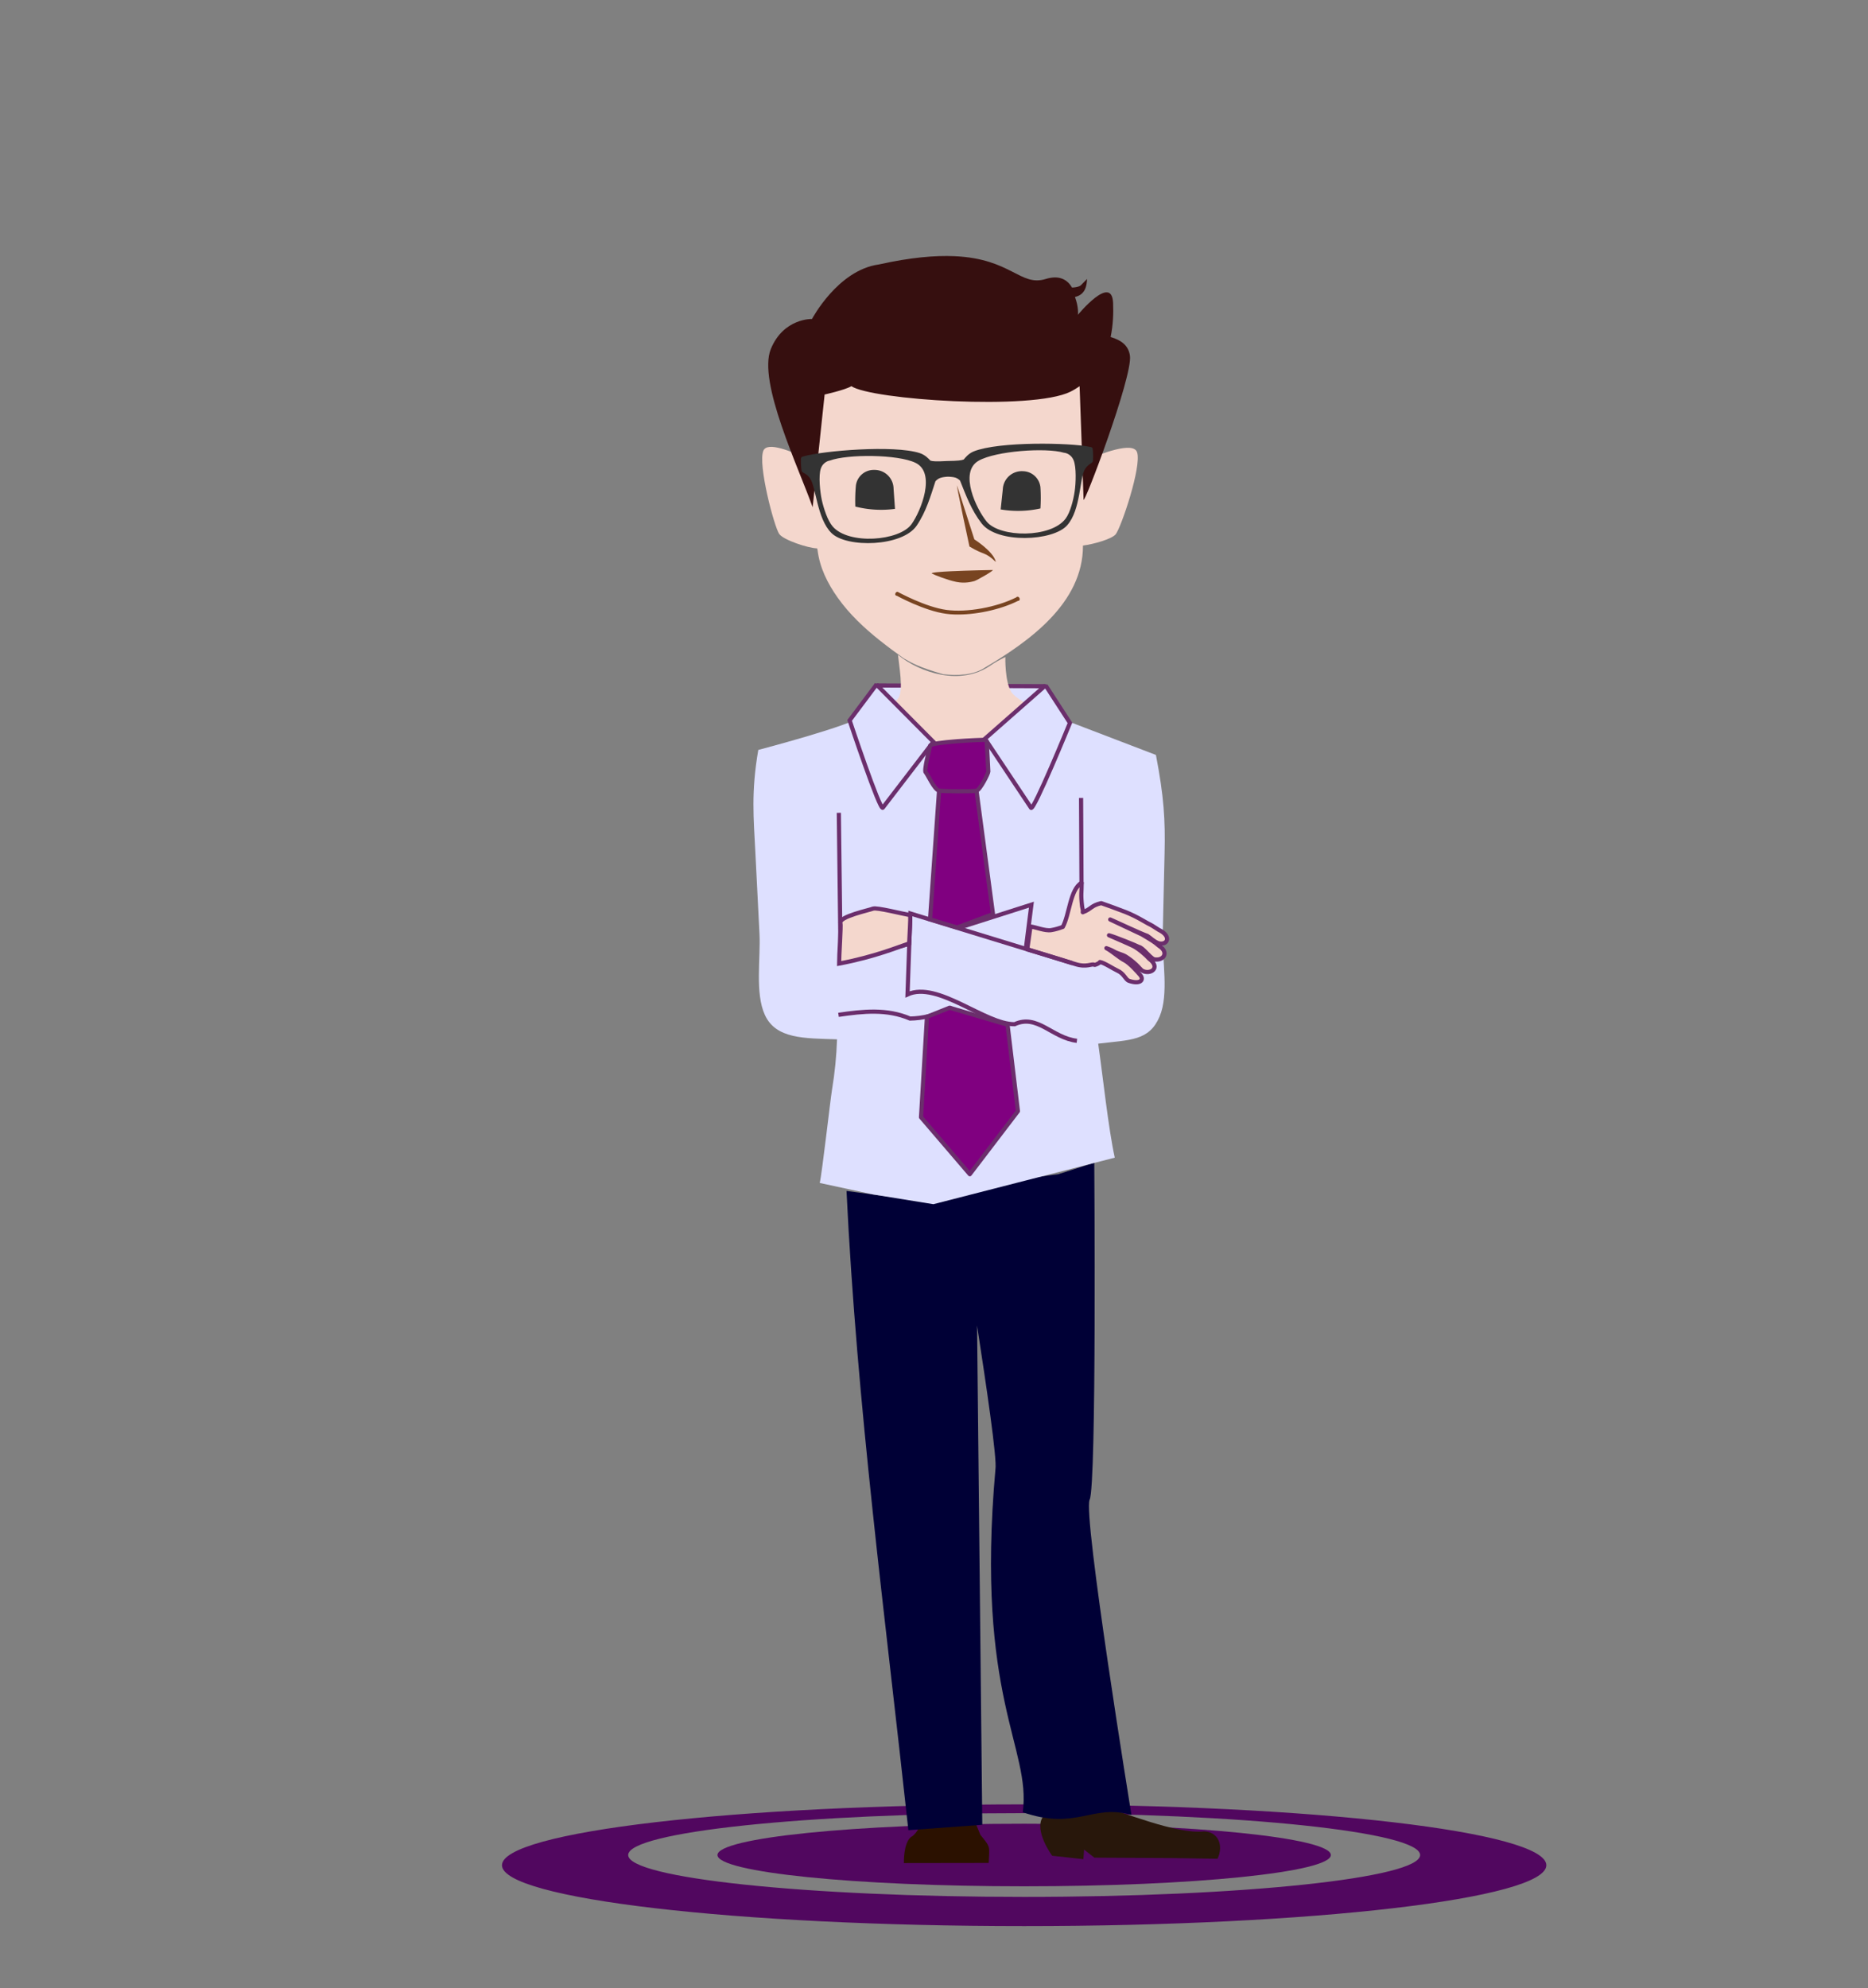 <?xml version="1.0" encoding="UTF-8" standalone="no"?>
<!-- Created with Inkscape (http://www.inkscape.org/) -->

<svg
   xmlns:dc="http://purl.org/dc/elements/1.1/"
   xmlns:cc="http://creativecommons.org/ns#"
   xmlns:rdf="http://www.w3.org/1999/02/22-rdf-syntax-ns#"
   xmlns:svg="http://www.w3.org/2000/svg"
   xmlns="http://www.w3.org/2000/svg"
   xmlns:sodipodi="http://sodipodi.sourceforge.net/DTD/sodipodi-0.dtd"
   xmlns:inkscape="http://www.inkscape.org/namespaces/inkscape"
   width="412.932"
   height="439.383"
   viewBox="0 0 387.124 411.922"
   id="svg5655"
   version="1.1"
   inkscape:version="0.91 r13725"
   sodipodi:docname="doc-admin.svg">
  <rect x="0" y="0" width="387.124" height="411.922" fill="#808080" stroke="none"/>
  <defs
     id="defs5657" />
  <sodipodi:namedview
     id="base"
     pagecolor="#ffffff"
     bordercolor="#666666"
     borderopacity="1.0"
     inkscape:pageopacity="0.0"
     inkscape:pageshadow="2"
     inkscape:zoom="0.7979044"
     inkscape:cx="288.52504"
     inkscape:cy="145.677"
     inkscape:document-units="px"
     inkscape:current-layer="layer1"
     showgrid="false"
     units="px"
     inkscape:window-width="1920"
     inkscape:window-height="1031"
     inkscape:window-x="0"
     inkscape:window-y="1"
     inkscape:window-maximized="1"
     fit-margin-top="0"
     fit-margin-left="0"
     fit-margin-right="0"
     fit-margin-bottom="0" />
  <g
     inkscape:label="Layer 1"
     inkscape:groupmode="layer"
     id="layer1"
     transform="translate(23.42,-626.664)">
    <g
       transform="matrix(1.1,0,0,1.1,-224.224,36.91)"
       id="g4815">
      <g
         transform="matrix(0.998,0,0,0.998,0.444,121.021)"
         id="g3623-3">
        <g
           transform="matrix(0.796,0,0,0.796,136.073,240.782)"
           id="g9906-0-6">
          <path
             inkscape:connector-curvature="0"
             id="path9908-6-7"
             d="m 301.174,647.888 c -68.208,0 -123.837,6.481 -123.837,14.43 0,7.949 55.631,14.43 123.837,14.43 68.206,0 123.836,-6.49 123.836,-14.43 0,-7.939 -55.628,-14.43 -123.836,-14.43 z m 0,2.077 c 51.723,0 93.906,4.466 93.906,9.93 0,5.464 -42.184,9.931 -93.906,9.931 -51.721,0 -93.907,-4.461 -93.907,-9.931 0,-5.47 42.184,-9.93 93.907,-9.93 z"
             style="fill:#51075f;fill-opacity:1;stroke:none;stroke-width:0.769;stroke-miterlimit:4;stroke-dasharray:none;stroke-opacity:1" />
          <path
             inkscape:connector-curvature="0"
             style="fill:#51075f;fill-opacity:1;stroke:none;stroke-width:0.769;stroke-miterlimit:4;stroke-dasharray:none;stroke-opacity:1"
             d="m 301.174,667.313 c 40.06,0 72.733,-3.336 72.733,-7.418 0,-4.081 -32.672,-7.418 -72.733,-7.418 -40.06,0 -72.732,3.332 -72.732,7.418 0,4.086 32.673,7.418 72.732,7.418"
             class="cls-1"
             id="path9910-7-5" />
        </g>
        <g
           transform="matrix(0.796,0,0,0.796,-2484.38,369.662)"
           id="g10040-3">
          <path
             id="path10042-5"
             style="fill:#28170b;fill-opacity:1;fill-rule:evenodd;stroke:none;stroke-width:0.988;stroke-miterlimit:4;stroke-dasharray:none;stroke-opacity:1"
             d="m 3597.6,489.005 c 0,0 9.38,0.42 13.7,-2.562 5.24,1.169 17.79,6.664 24.56,5.94 3.34,0.09 4.7,3.293 3.2,6.491 l -10.29,-0.161 -18.91,-0.1 -2.45,-1.914 -0.16,2.27 -7.41,-0.813 c 0,0 -4.33,-5.852 -2.25,-9.153"
             inkscape:connector-curvature="0" />
          <path
             id="path10044-6"
             style="fill:#2b1100;fill-opacity:1;fill-rule:evenodd;stroke:none;stroke-width:0.988;stroke-miterlimit:4;stroke-dasharray:none;stroke-opacity:1"
             d="m 3579.83,485.97 3.01,7.261 c 2.5,3.023 2.12,2.625 1.95,6.633 l -20.11,0.03 c 0,0 -0.16,-4.763 1.72,-6.217 1.96,-0.792 4.46,-7.859 4.46,-7.859 l 8.97,0.165"
             inkscape:connector-curvature="0" />
          <path
             id="path10046-2"
             d="m 3601.23,336.578 c -10.8,1.226 -14.28,3.142 -28.99,6.803 l -21.17,-2.847 c 2.47,51.063 9.16,100.637 14.67,151.561 l 17.53,-1.274 -1.24,-118.378 c 2.15,13.914 4.77,31.558 4.36,34.055 -4.83,54.293 8.54,66.084 6.48,81.348 12.8,4.393 16.42,-2.051 25.77,0.631 0,0 -11.59,-71.427 -9.91,-74.754 1.68,-3.326 1.1,-79.888 1.1,-79.888 z"
             style="fill:#000036;fill-opacity:1;fill-rule:evenodd;stroke:none;stroke-width:0.988;stroke-miterlimit:4;stroke-dasharray:none;stroke-opacity:1"
             inkscape:connector-curvature="0" />
          <path
             id="path10048-9"
             style="fill:#dee0ff;fill-opacity:1;fill-rule:evenodd;stroke:#6b2e6c;stroke-width:0.988;stroke-miterlimit:4;stroke-dasharray:none;stroke-opacity:1"
             d="m 3593.36,231.403 c 0.13,-0.315 4.77,-4.913 4.71,-5.097 -0.1,-0.185 -0.1,-5.452 -0.1,-5.452 l -39.71,-0.177 0.4,8.483 34.66,2.243"
             inkscape:connector-curvature="0" />
          <path
             id="path10050-1"
             d="m 3607.2,141.367 -65.8,0.362 0.84,25.435 c -4.24,-2.029 -9.96,-4.393 -10.89,-2.144 -1.35,3.27 2.58,18.046 3.76,19.741 0.99,1.415 6.8,3.349 8.99,3.412 0,0.131 0.1,0.259 0.1,0.39 0.52,4.159 2.32,7.84 4.81,11.346 2.75,3.869 6.24,7.135 9.94,10.084 1.86,1.483 3.77,2.889 5.71,4.273 1.9,1.057 3.3,2.005 9.3,3.737 3.47,0.434 7.36,0.186 9.93,-1.557 10.28,-6.109 23.29,-15.189 23.26,-28.939 2.67,-0.35 6.86,-1.562 7.76,-2.679 1.29,-1.614 6.2,-16.09 5.07,-19.442 -0.91,-2.682 -8.6,0.339 -12.87,2.137 0.18,-7.367 0.49,-14.741 0.58,-22.052 l -0.59,0 c 0,-1.37 0.1,-2.743 0.1,-4.109 z"
             style="fill:#f4d7cd;fill-opacity:1;fill-rule:evenodd;stroke:none;stroke-width:0.988;stroke-miterlimit:4;stroke-dasharray:none;stroke-opacity:1"
             inkscape:connector-curvature="0"
             sodipodi:nodetypes="cccccccccccccccccccc" />
          <path
             id="path10052-2"
             style="fill:#f4d7cd;fill-opacity:1;fill-rule:evenodd;stroke:none;stroke-width:0.988;stroke-miterlimit:4;stroke-dasharray:none;stroke-opacity:1"
             d="m 3562.88,224.218 c -1.7,1.325 -0.24,12.858 -0.24,12.858 0,0 11.05,-3.659 15.19,-2.968 4.13,0.691 24.52,-4.843 24.52,-4.843 0,0 -10.62,-4.499 -12.19,-7.036 -1.58,-2.539 -1.42,-8.292 -1.42,-8.292 -1.58,0.768 -2.39,1.235 -3.65,2.09 -6.98,4.731 -16.48,1.733 -21.81,-2.601 0.65,5.271 1.3,9.476 -0.4,10.8 z"
             inkscape:connector-curvature="0"
             sodipodi:nodetypes="ccccccsccc" />
          <path
             id="path10054-7"
             d="m 3576.65,118.893 c -4.51,-0.2 -10.3,0.274 -17.94,1.969 -9.71,1.333 -15.82,12.916 -15.82,12.916 0,0 -6.76,-0.222 -9.77,7.134 -3.16,7.747 6.66,28.278 9.92,37.512 l 2.84,-26.73 c 0,0 4.8,-1.059 6.35,-1.975 4.67,3.21 42.83,5.83 51.96,1.3 0.78,-0.39 1.49,-0.833 2.16,-1.293 0.41,11.396 0.93,25.747 0.94,26.871 0,1.66 11.66,-29.094 11,-34.088 -0.34,-2.513 -2.18,-3.744 -4.58,-4.443 0.58,-2.814 0.69,-5.643 0.58,-8.121 -0.32,-6.918 -8.33,2.839 -8.33,2.839 0,0 0.21,-1.768 -0.71,-4.215 2.59,-0.586 2.79,-2.863 2.87,-4.275 l -1.48,1.506 c 0,0 -0.42,0.464 -2.08,0.543 -1.07,-1.814 -2.93,-3.061 -6.25,-2.041 -6.07,1.869 -8.12,-4.81 -21.66,-5.409 z"
             style="fill:#360f0f;fill-opacity:1;fill-rule:evenodd;stroke:none;stroke-width:0.988;stroke-miterlimit:4;stroke-dasharray:none;stroke-opacity:1"
             inkscape:connector-curvature="0" />
          <path
             id="path10056-0"
             class="cls-31"
             d="m 3592.88,169.877 a 4.25,4.25 0 0 1 4.18,3.814 39.591,39.591 0 0 1 0,5.017 24.628,24.628 0 0 1 -9.43,0.232 l 0.51,-4.801 0,-0.04 a 4.504,4.504 0 0 1 4.74,-4.225 z"
             style="fill:#333333;fill-opacity:1"
             inkscape:connector-curvature="0" />
          <path
             id="path10058-9"
             style="fill:#333333;fill-opacity:1;fill-rule:evenodd;stroke:none"
             d="m 3544.98,169.243 c -0.6,1.717 -0.18,5.572 0.23,7.461 0.42,1.889 1.34,4.837 2.57,6.265 3.79,4.416 15.84,3.473 18.71,-0.536 2.22,-3.087 5.87,-12.157 0.95,-14.541 -4.21,-2.041 -16.13,-2.091 -20.31,-0.542 0,0 -1.54,0.176 -2.15,1.892 z m 57.65,-3.746 c -4.27,-1.269 -16.16,-0.423 -20.23,1.896 -4.75,2.706 -0.5,11.512 1.92,14.444 3.14,3.808 15.22,3.945 18.71,-0.715 1.13,-1.507 1.86,-4.509 2.14,-6.422 0.29,-1.913 0.45,-5.787 -0.26,-7.459 -0.72,-1.673 -2.28,-1.744 -2.28,-1.744 z m -31.69,1.865 c 0.52,0.181 1.35,0.245 3.98,0.1 2.63,-0.03 3.45,-0.151 3.96,-0.364 0.27,-0.34 1.09,-1.409 2.37,-1.92 6.04,-2.404 22.95,-2.056 27.48,-1.084 0.58,0.126 0.64,0.104 0.72,0.493 0.1,0.391 0.17,2.704 0,3.061 -0.18,0.358 -1.06,0.532 -1.81,1.716 -1.33,2.12 -0.98,9.647 -4.23,13.327 -3.35,3.811 -16.55,4.387 -20.28,-0.414 -2.47,-3.171 -3.76,-6.748 -5.14,-10.185 -0.79,-0.759 -1.45,-0.799 -2.06,-0.862 -0.37,-0.04 -0.7,-0.05 -0.89,-0.05 -0.19,0.02 -0.51,0.03 -0.88,0.09 -0.6,0.104 -1.26,0.187 -2,0.997 -1.15,3.522 -2.19,7.176 -4.44,10.505 -3.41,5.04 -16.61,5.346 -20.22,1.768 -3.48,-3.456 -3.63,-10.989 -5.11,-13.016 -0.82,-1.13 -1.72,-1.246 -1.91,-1.59 -0.2,-0.345 -0.26,-2.661 -0.21,-3.056 0.1,-0.394 0.11,-0.376 0.69,-0.539 4.45,-1.273 21.3,-2.749 27.48,-0.753 1.32,0.424 2.2,1.436 2.5,1.757"
             inkscape:connector-curvature="0" />
          <path
             style="fill:#333333;fill-opacity:1"
             d="m 3557.61,169.571 a 4.25,4.25 0 0 0 -4.31,3.672 39.591,39.591 0 0 0 -0.14,5.016 24.628,24.628 0 0 0 9.41,0.548 l -0.34,-4.815 0,-0.04 a 4.504,4.504 0 0 0 -4.61,-4.381 z"
             class="cls-31"
             id="path10060-3"
             inkscape:connector-curvature="0" />
          <path
             id="path10062-6"
             style="fill:#784421;fill-opacity:1;fill-rule:evenodd;stroke:none"
             d="m 3577.26,173.202 c 0,0.828 2.97,14.533 2.97,14.533 3.62,2.191 3.55,1.11 6.26,3.662 -0.55,-2.493 -5.1,-5.35 -5.1,-5.35 l -4.13,-12.845"
             inkscape:connector-curvature="0" />
          <path
             id="path10064-0"
             style="fill:#784421;fill-opacity:1;fill-rule:evenodd;stroke:none"
             d="m 3571.31,194.136 c 0.48,0.291 3.75,1.575 5.81,1.989 2.06,0.414 3.66,-0.03 4.29,-0.202 0.62,-0.188 4.85,-2.6 4.3,-2.619 -0.56,-0.02 -6.41,0.163 -6.41,0.163 2.2,-0.06 -8.76,0.193 -7.99,0.668"
             inkscape:connector-curvature="0" />
          <path
             id="path10066-6"
             style="fill:#784421;fill-opacity:1;fill-rule:nonzero;stroke:#784421;stroke-width:0.494;stroke-miterlimit:4;stroke-dasharray:none;stroke-opacity:1"
             d="m 3576.7,203.597 c -0.69,-0.02 -1.35,-0.07 -1.98,-0.16 -5.12,-0.682 -11.61,-4.243 -11.67,-4.279 -0.44,0.107 0,-0.685 0.2,-0.372 0.1,0.03 6.49,3.558 11.53,4.23 4.88,0.652 11.9,-0.615 16.68,-3.01 0.25,-0.483 0.75,0.487 0.2,0.381 -4.24,2.121 -10.21,3.368 -14.96,3.209"
             inkscape:connector-curvature="0" />
          <path
             id="path10068-2"
             style="fill:#c4c0c2;fill-opacity:1;fill-rule:evenodd;stroke:none"
             d="M 3580.31,336.564 Z"
             inkscape:connector-curvature="0" />
          <path
             d="m 3554.65,227.893 c -1.51,2.044 -24.5,8.068 -24.5,8.068 -1.74,10.029 -1.1,16.275 -0.7,24.234 0.32,6.462 0.65,12.924 0.98,19.384 0.29,5.8 -1.1,14.032 1.28,19.222 2.63,5.728 9.37,5.526 17.11,5.78 -0.13,3.96 -0.52,7.901 -1.18,11.896 -0.4,2.378 -2.36,19.812 -2.92,22.159 l 12.62,2.721 14.33,2.317 43.02,-11.036 c -1.54,-7.057 -2.82,-19.239 -3.93,-27.034 7.64,-0.916 12.09,-0.626 14.56,-6.426 2.23,-5.255 0.61,-13.445 0.74,-19.251 l 0.44,-19.403 c 0.19,-7.967 -0.15,-13.503 -2.05,-23.372 l -28.51,-10.916 -11.93,7.271 -13.32,1.409 -13.25,-8.124 -2.79,1.101"
             style="fill:#dee0ff;fill-opacity:1;fill-rule:evenodd;stroke:none;stroke-width:0.988;stroke-miterlimit:4;stroke-dasharray:none;stroke-opacity:1"
             id="path10070-6"
             inkscape:connector-curvature="0" />
          <path
             id="path10072-1"
             d="m 3606.82,267.454 c -2.73,1.59 -2.87,7.574 -4.45,10.47 -0.87,0.325 -1.79,0.607 -2.75,0.762 -1.45,0.235 -3.66,-0.706 -4.92,-0.859 l -0.77,5.415 c 0,0 7.25,2.165 11.34,3.479 2.78,0.899 4.02,-0.165 4.55,0.19 0.17,0.116 1.26,-0.386 1.36,-0.66 0.96,0.139 3.23,1.644 4.12,2.036 1.66,0.731 1.88,2.12 2.76,2.427 2.62,0.908 3.71,-0.187 2.62,-1.437 -0.58,-0.664 -2.49,-2.836 -3.74,-3.446 -0.87,-0.424 -2.79,-1.992 -3.61,-2.505 -0.23,-0.145 -0.42,-0.244 -0.63,-0.363 0.59,0.202 1.18,0.439 1.72,0.752 0.92,0.542 2.05,0.727 2.84,1.214 0.66,0.409 1.58,1.073 2.46,1.893 0.59,0.549 1.27,1.395 1.51,1.492 1.8,1.026 4.55,-0.635 1.59,-2.852 -0.61,-0.708 -2.36,-2.275 -3.67,-2.964 -0.62,-0.328 -5.02,-2.251 -5.83,-2.589 1.59,0.437 6.49,2.436 7.08,2.761 0.96,0.165 2.39,2.28 3.55,2.929 2.41,0.481 3.62,-1.7 1.26,-3.16 -1.24,-1.083 -2.01,-1.48 -4.09,-2.732 -0.74,-0.332 -7.21,-3.404 -7.51,-3.538 0.74,0.294 7.62,3.528 8.79,3.875 0.79,0.498 1.4,1.236 2.62,1.747 2.16,0.602 3.26,-1.659 0.1,-3.168 -1.61,-1.025 -1.56,-1.019 -2.54,-1.508 l -1.13,-0.636 c -1.58,-0.922 -2.89,-1.544 -4.23,-2.086 -0.95,-0.385 -5.44,-2.024 -5.75,-2.106 -2.51,0.611 -2.24,1.363 -4.37,2.167 0,-0.799 0.14,0.108 -0.16,-1.364 -0.35,-3.058 -0.1,-3.145 -0.1,-5.636 z"
             style="fill:#f4d7cd;fill-opacity:1;fill-rule:evenodd;stroke:#6b2e6c;stroke-width:0.988;stroke-linejoin:round;stroke-miterlimit:4;stroke-dasharray:none;stroke-opacity:1"
             inkscape:connector-curvature="0" />
          <path
             id="path10074-8"
             style="fill:none;fill-opacity:1;fill-rule:evenodd;stroke:#6b2e6c;stroke-width:0.988;stroke-miterlimit:4;stroke-dasharray:none;stroke-opacity:1"
             d="m 3604.64,286.533 -38.43,-11.79 -0.67,19.192 c 7.11,-3.259 18.36,7.103 25.39,7.065 5.44,-2.495 8.87,3.24 14.78,3.932"
             inkscape:connector-curvature="0" />
          <path
             id="path10076-7"
             style="fill:none;fill-opacity:1;fill-rule:evenodd;stroke:#6b2e6c;stroke-width:0.988;stroke-miterlimit:4;stroke-dasharray:none;stroke-opacity:1"
             d="m 3593.56,283.403 1.36,-10.751 -16.6,5.298"
             inkscape:connector-curvature="0" />
          <path
             id="path10078-9"
             style="fill:#ffffff;fill-opacity:1;fill-rule:evenodd;stroke:#6b2e6c;stroke-width:0.988;stroke-miterlimit:4;stroke-dasharray:none;stroke-opacity:1"
             d="m 3606.8,267.794 -0.1,-20.452"
             inkscape:connector-curvature="0" />
          <path
             id="path10080-2"
             style="fill:none;fill-opacity:1;fill-rule:evenodd;stroke:#6b2e6c;stroke-width:0.988;stroke-miterlimit:4;stroke-dasharray:none;stroke-opacity:1"
             d="m 3549.17,298.775 c 5.88,-0.857 11.46,-1.459 16.97,0.883 2.88,-0.06 5.91,-0.676 9.94,-2.601"
             inkscape:connector-curvature="0" />
          <path
             id="path10082-0"
             style="fill:none;fill-opacity:1;fill-rule:evenodd;stroke:#6b2e6c;stroke-width:0.988;stroke-miterlimit:4;stroke-dasharray:none;stroke-opacity:1"
             d="m 3565.64,282.026 -15.96,4.274 -0.43,-35.426"
             inkscape:connector-curvature="0" />
          <path
             d="m 3557.36,273.595 c -0.81,0.34 -8.17,1.897 -7.73,3.395 0.18,0.597 -0.33,7.883 -0.32,9.635 8.56,-1.612 14.17,-3.994 16.62,-4.791 0.1,-2.237 0.31,-5.47 0.26,-6.693 -1.73,-0.293 -8.01,-1.888 -8.82,-1.546 z"
             style="fill:#f4d7cd;fill-opacity:1;fill-rule:evenodd;stroke:#6b2e6c;stroke-width:0.988;stroke-miterlimit:4;stroke-dasharray:none;stroke-opacity:1"
             id="path10084-2"
             inkscape:connector-curvature="0" />
          <path
             id="path10086-3"
             style="fill:#dee0ff;fill-opacity:1;fill-rule:evenodd;stroke:#6b2e6c;stroke-width:0.988;stroke-miterlimit:4;stroke-dasharray:none;stroke-opacity:1"
             d="m 3558.17,220.469 13.5,13.572 -11.99,15.621 c -0.67,0.873 -7.87,-20.702 -7.87,-20.702 l 6.36,-8.491"
             inkscape:connector-curvature="0" />
          <path
             id="path10088-7"
             style="fill:#dee0ff;fill-opacity:1;fill-rule:evenodd;stroke:#6b2e6c;stroke-width:0.988;stroke-miterlimit:4;stroke-dasharray:none;stroke-opacity:1"
             d="m 3598.28,220.661 -14.37,12.641 10.92,16.385 c 0.61,0.916 9.23,-20.132 9.23,-20.132 l -5.77,-8.894"
             inkscape:connector-curvature="0" />
          <path
             id="path10090-5"
             style="fill:#800080;fill-opacity:1;fill-rule:evenodd;stroke:#6b2e6c;stroke-width:0.988;stroke-miterlimit:4;stroke-dasharray:none;stroke-opacity:1"
             d="m 3573.02,245.611 -2.14,30.514 6.4,1.943 8.53,-3.175 -3.91,-29.249"
             inkscape:connector-curvature="0" />
          <path
             id="path10092-9"
             style="fill:#800080;fill-opacity:1;fill-rule:evenodd;stroke:#6b2e6c;stroke-width:0.988;stroke-miterlimit:4;stroke-dasharray:none;stroke-opacity:1"
             d="m 3584.11,233.576 c -1.31,-0.04 -13.06,0.505 -13.22,1.398 -0.17,0.891 -1.51,5.888 -1.04,6.318 0.47,0.43 2.05,4.121 3.17,4.319 1.12,0.197 8.03,0.227 8.88,0.03 0.85,-0.192 2.79,-4.064 2.8,-4.547 0,-0.482 -0.4,-7.419 -0.4,-7.419"
             inkscape:connector-curvature="0" />
          <path
             d="m 3570.15,299.237 -1.41,23.82 11.57,13.507 11.41,-14.95 -2.46,-20.489 -13.75,-4.035 z"
             style="fill:#800080;fill-opacity:1;fill-rule:evenodd;stroke:#6b2e6c;stroke-width:0.988;stroke-linejoin:round;stroke-miterlimit:4;stroke-dasharray:none;stroke-opacity:1"
             id="path10094-2"
             inkscape:connector-curvature="0" />
        </g>
      </g>
    </g>
  </g>
</svg>
